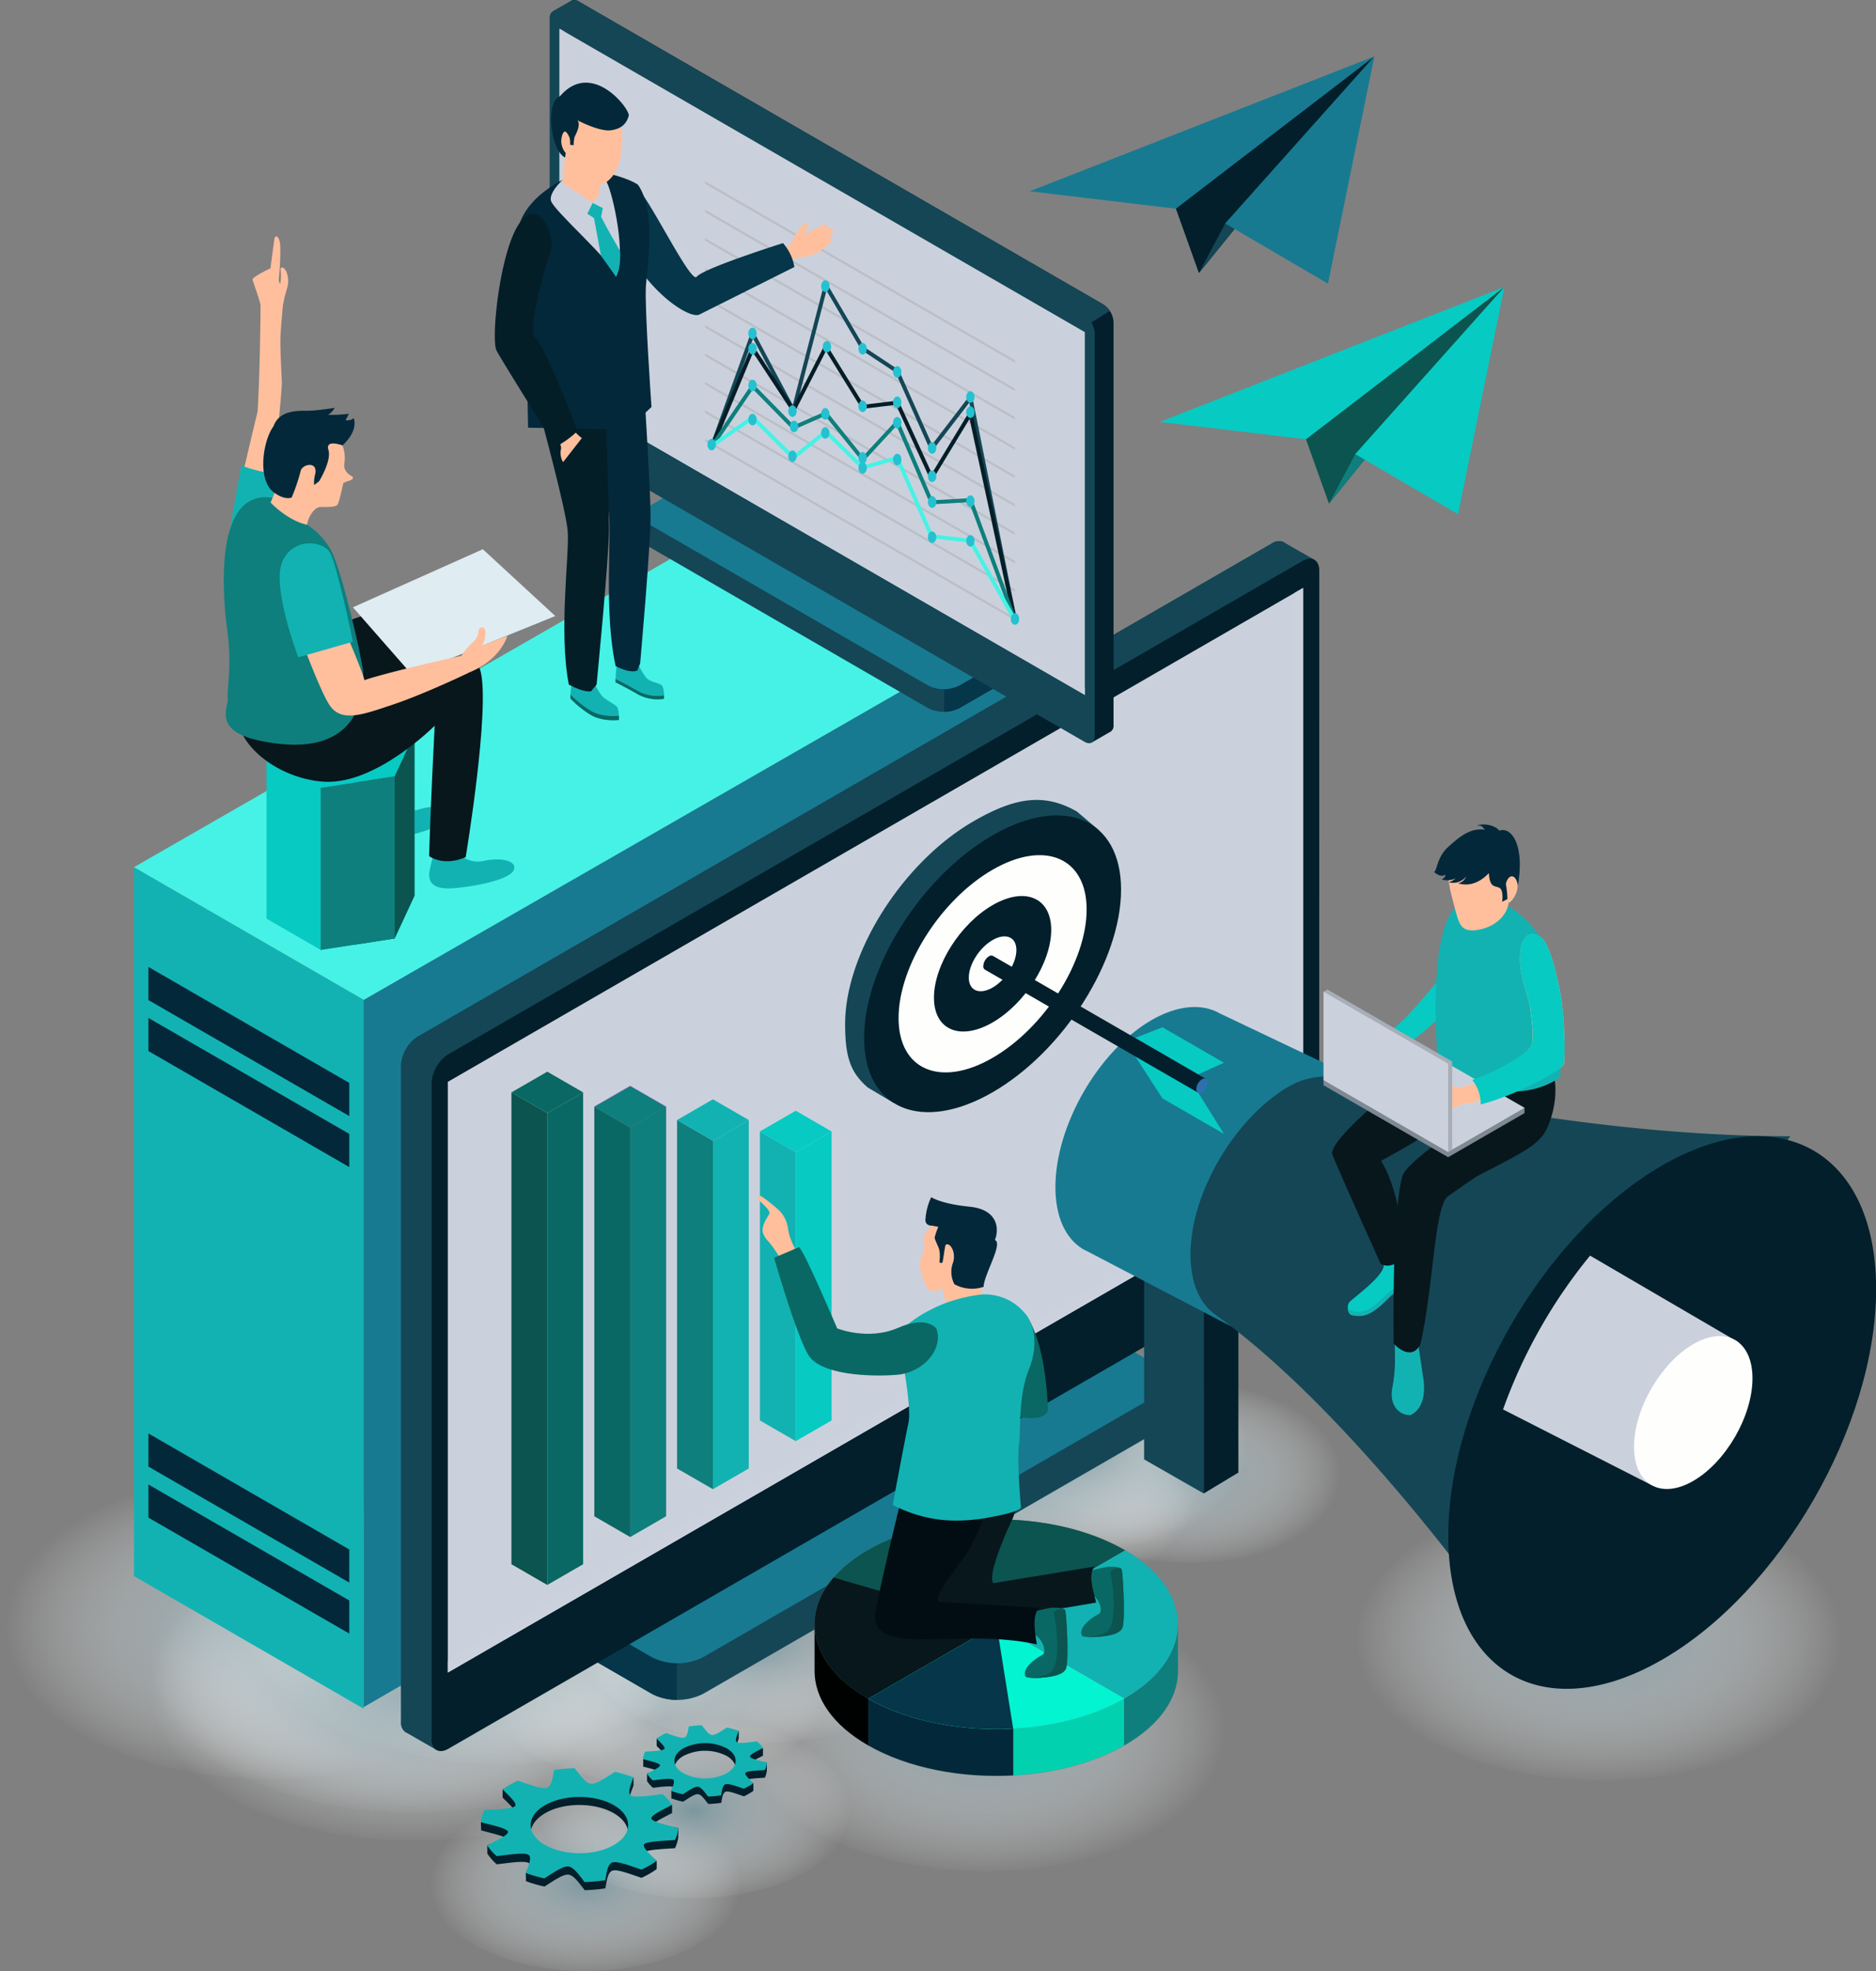 <svg xmlns="http://www.w3.org/2000/svg" xmlns:xlink="http://www.w3.org/1999/xlink" viewBox="0 0 563.47 591.92"><rect x="0" y="0" width="563.47" height="591.92" fill="#808080" stroke="none"/><defs><style>.cls-1{isolation:isolate;}.cls-10,.cls-11,.cls-12,.cls-2,.cls-3,.cls-4,.cls-42,.cls-5,.cls-51,.cls-52,.cls-6,.cls-7,.cls-8,.cls-9{mix-blend-mode:multiply;}.cls-2{fill:url(#radial-gradient);}.cls-3{fill:url(#radial-gradient-2);}.cls-4{fill:url(#radial-gradient-3);}.cls-5{fill:url(#radial-gradient-4);}.cls-6{fill:url(#radial-gradient-5);}.cls-7{fill:url(#radial-gradient-6);}.cls-8{fill:url(#radial-gradient-7);}.cls-9{fill:url(#radial-gradient-8);}.cls-10{fill:url(#radial-gradient-9);}.cls-11{fill:url(#radial-gradient-10);}.cls-12{fill:url(#radial-gradient-11);}.cls-13{fill:#12b2b2;}.cls-14{fill:#177a91;}.cls-15{fill:#46f2e6;}.cls-16{fill:#03283a;}.cls-17{fill:#144656;}.cls-18{fill:#053649;}.cls-19{fill:#021f2b;}.cls-20{fill:#cbd1dc;}.cls-21{fill:#cbd2de;}.cls-22{fill:#fefffc;}.cls-23{fill:#07cac3;}.cls-24{fill:#0e7f7c;}.cls-25{fill:#b26abf;}.cls-26{fill:#cc75db;}.cls-27{fill:#da8ce5;}.cls-28{fill:#096863;}.cls-29{fill:#0b544f;}.cls-30{fill:#2e4759;}.cls-31{fill:#40b5b5;}.cls-32{fill:#2f6faf;}.cls-33{fill:#08171c;}.cls-34{fill:#ffbf9d;}.cls-35{fill:#dfecf2;}.cls-36{fill:#2b2b2b;}.cls-37{fill:#7a8389;}.cls-38{fill:#000202;}.cls-39{fill:#02d1af;}.cls-40{fill:#6e777f;}.cls-41{fill:#03f4d1;}.cls-42{fill:#e2e2e2;}.cls-43{fill:#7f8993;}.cls-44{fill:url(#linear-gradient);}.cls-45{fill:#a7aeb7;}.cls-46{fill:#020d13;}.cls-47{opacity:0.4;}.cls-48{fill:#a3a3a3;}.cls-49{fill:#041e28;}.cls-50{fill:#24c1d1;}.cls-51{fill:url(#radial-gradient-12);}.cls-52{fill:url(#radial-gradient-13);}</style><radialGradient id="radial-gradient" cx="2716.94" cy="359" r="75.48" gradientTransform="matrix(-0.97, 0, 0, 0.58, 2930.5, 311.19)" gradientUnits="userSpaceOnUse"><stop offset="0" stop-color="#7c969e"/><stop offset="1" stop-color="#fff" stop-opacity="0"/></radialGradient><radialGradient id="radial-gradient-2" cx="2526.13" cy="320.13" r="75.48" gradientTransform="matrix(-0.97, 0, 0, 0.58, 2930.5, 306.39)" xlink:href="#radial-gradient"/><radialGradient id="radial-gradient-3" cx="2653.6" cy="249.76" r="47.77" gradientTransform="matrix(-0.97, 0, 0, 0.58, 2930.5, 297.69)" xlink:href="#radial-gradient"/><radialGradient id="radial-gradient-4" cx="2818.06" cy="339.24" r="54.6" gradientTransform="matrix(-0.97, 0, 0, 0.58, 2930.5, 308.75)" xlink:href="#radial-gradient"/><radialGradient id="radial-gradient-5" cx="2939.24" cy="315.17" r="80.58" gradientTransform="matrix(-0.97, 0, 0, 0.58, 2930.5, 305.78)" xlink:href="#radial-gradient"/><radialGradient id="radial-gradient-6" cx="2894.11" cy="329.67" r="80.58" gradientTransform="matrix(-0.97, 0, 0, 0.58, 2930.5, 307.57)" xlink:href="#radial-gradient"/><radialGradient id="radial-gradient-7" cx="2894.11" cy="341.66" r="80.58" gradientTransform="matrix(-0.97, 0, 0, 0.58, 2930.5, 309.05)" xlink:href="#radial-gradient"/><radialGradient id="radial-gradient-8" cx="2865.73" cy="308.98" r="80.58" gradientTransform="matrix(-0.97, 0, 0, 0.58, 2930.5, 305.01)" xlink:href="#radial-gradient"/><radialGradient id="radial-gradient-9" cx="2786.98" cy="321.64" r="54.6" gradientTransform="matrix(-0.97, 0, 0, 0.58, 2930.5, 306.58)" xlink:href="#radial-gradient"/><radialGradient id="radial-gradient-10" cx="2704.92" cy="256.97" r="54.59" gradientTransform="matrix(-0.97, 0, 0, 0.58, 2930.5, 298.58)" xlink:href="#radial-gradient"/><radialGradient id="radial-gradient-11" cx="2689.46" cy="238.79" r="54.6" gradientTransform="matrix(-0.97, 0, 0, 0.58, 2930.5, 296.33)" xlink:href="#radial-gradient"/><linearGradient id="linear-gradient" x1="239.25" y1="312.35" x2="283.9" y2="312.35" gradientTransform="translate(185.12)" gradientUnits="userSpaceOnUse"><stop offset="0" stop-color="#ffe2c4"/><stop offset="1" stop-color="#ffb870"/></linearGradient><radialGradient id="radial-gradient-12" cx="142.9" cy="424.78" r="48.28" gradientTransform="translate(37.24 319.33) scale(0.97 0.58)" xlink:href="#radial-gradient"/><radialGradient id="radial-gradient-13" cx="176.64" cy="393.41" r="48.28" gradientTransform="translate(37.24 315.45) scale(0.97 0.58)" xlink:href="#radial-gradient"/></defs><title>ADVERTISING SOLUTIONS</title><g class="cls-1"><g id="Layer_2" data-name="Layer 2"><g id="Layer_1-2" data-name="Layer 1"><path class="cls-2" d="M220.65,517.73c0,24.37,33.81,44.13,75.51,44.13s75.51-19.76,75.51-44.13-33.81-44.16-75.51-44.16S220.65,493.34,220.65,517.73Z"/><path class="cls-3" d="M405.66,490.56c0,24.37,33.81,44.13,75.51,44.13s75.5-19.76,75.5-44.13-33.8-44.15-75.5-44.15S405.66,466.17,405.66,490.56Z"/><path class="cls-4" d="M309.79,441.38c0,15.42,21.39,27.93,47.78,27.93s47.79-12.51,47.79-27.93S384,413.43,357.57,413.43,309.79,425.94,309.79,441.38Z"/><path class="cls-5" d="M143.49,503.9c0,17.64,24.46,31.93,54.62,31.93s54.62-14.29,54.62-31.93S228.28,472,198.11,472,143.49,486.27,143.49,503.9Z"/><path class="cls-6" d="M0,487.09c0,26,36.09,47.12,80.61,47.12s80.61-21.1,80.61-47.12S125.13,440,80.61,440,0,461.06,0,487.09Z"/><path class="cls-7" d="M43.76,497.22c0,26,36.09,47.12,80.61,47.12S205,523.24,205,497.22s-36.09-47.13-80.61-47.13S43.76,471.19,43.76,497.22Z"/><path class="cls-8" d="M43.76,505.61c0,26,36.09,47.11,80.61,47.11S205,531.63,205,505.61s-36.09-47.13-80.61-47.13S43.76,479.58,43.76,505.61Z"/><path class="cls-9" d="M71.28,482.77c0,26,36.09,47.12,80.61,47.12s80.6-21.1,80.6-47.12-36.08-47.14-80.6-47.14S71.28,456.74,71.28,482.77Z"/><path class="cls-10" d="M173.62,491.61c0,17.63,24.46,31.93,54.62,31.93s54.62-14.3,54.62-31.93-24.45-31.93-54.62-31.93S173.62,474,173.62,491.61Z"/><path class="cls-11" d="M253.19,446.41c0,17.63,24.45,31.93,54.62,31.93s54.61-14.3,54.61-31.93S338,414.48,307.81,414.48,253.19,428.77,253.19,446.41Z"/><path class="cls-12" d="M268.18,433.7c0,17.63,24.46,31.93,54.62,31.93s54.62-14.3,54.62-31.93S353,401.77,322.8,401.77,268.18,416.07,268.18,433.7Z"/><polygon class="cls-13" points="109.23 513.11 40.25 473.28 40.25 260.39 109.23 300.21 109.23 513.11"/><polygon class="cls-14" points="308.79 397.4 109.23 512.62 109.24 300.23 309.95 184.95 308.79 397.4"/><polygon class="cls-15" points="240.95 145.11 40.25 260.4 109.26 300.24 309.95 184.95 240.95 145.11"/><polygon class="cls-16" points="104.91 325.19 44.58 290.36 44.58 300.31 104.91 335.14 104.91 325.19"/><polygon class="cls-16" points="104.91 340.5 44.58 305.68 44.58 315.62 104.91 350.46 104.91 340.5"/><polygon class="cls-16" points="104.91 465.29 44.58 430.45 44.58 440.4 104.91 475.23 104.91 465.29"/><polygon class="cls-16" points="104.91 480.61 44.58 445.78 44.58 455.73 104.91 490.55 104.91 480.61"/><path class="cls-17" d="M350.76,425.11h0V414.7l-7.47,3.76-13.14-7.59a17.18,17.18,0,0,0-15.49,0l-132,76.23-7.52-3.67v10.29h0c-.17,1.73.89,3.5,3.18,4.82l17.43,10.07a17.12,17.12,0,0,0,15.49,0l136.35-78.72C349.85,428.57,350.9,426.83,350.76,425.11Z"/><path class="cls-18" d="M182.65,487.1l-7.52-3.67v10.29h0c-.17,1.73.89,3.5,3.18,4.82l17.43,10.07a15.86,15.86,0,0,0,7.53,1.84V475.19Z"/><path class="cls-14" d="M195.74,497.61a17.09,17.09,0,0,0,15.49,0L347.58,418.9c4.27-2.48,4.27-6.48,0-8.95l-17.43-10.06a17.12,17.12,0,0,0-15.49,0L178.31,478.61c-4.28,2.47-4.28,6.47,0,8.94Z"/><path class="cls-17" d="M394.73,168.1,385.81,163a2,2,0,0,0-.6-.35h0a3.77,3.77,0,0,0-3.18.52L125.42,311.32a11,11,0,0,0-5,8.64V517a3.48,3.48,0,0,0,1.45,3.23,2.6,2.6,0,0,0,.42.19l8.87,5.1,1.85-9.6-2.65,1.1L382,371.74a11,11,0,0,0,5-8.64V173.48Z"/><path class="cls-17" d="M385.81,163a2,2,0,0,0-.6-.35h0a3.77,3.77,0,0,0-3.18.52L125.42,311.32a9.9,9.9,0,0,0-3.14,3.14l171.53,108.2L382,371.74a11,11,0,0,0,5-8.64V173.48l7.72-5.38Z"/><path class="cls-19" d="M396.23,368.37a11,11,0,0,1-5,8.63L134.64,525.15c-2.75,1.59-5,.3-5-2.87V325.22a11,11,0,0,1,5-8.63L391.25,168.44c2.75-1.59,5-.3,5,2.88Z"/><polygon class="cls-20" points="391.38 353.94 134.5 502.25 134.5 324.87 391.38 176.56 391.38 353.94"/><polygon class="cls-21" points="388.87 178.01 388.87 351.98 134.5 498.84 134.5 502.25 391.38 353.94 391.38 176.56 388.87 178.01"/><polygon class="cls-17" points="361.55 448.47 343.64 438.24 343.64 364 361.55 364 361.55 448.47"/><polygon class="cls-19" points="361.55 448.47 371.96 442.19 371.96 364 361.55 364 361.55 448.47"/><path class="cls-14" d="M366.35,304.3h0c-5.24-3-12.47-2.57-20.45,2C329.91,315.57,317,338,317,356.48c0,9,3.09,15.41,8.12,18.52.44.27.91.48,1.38.71v0l43.42,22.68,44.95-71Z"/><path class="cls-17" d="M408.53,324.71h0c-7.41-1.84-14.58-2.61-22,1.89-15.79,9.56-28.95,31.67-28.95,50.14,0,8.44,2.74,14.56,7.22,17.86v0c41,29.34,83.14,89,83.14,89a1646,1646,0,0,1,89.78-142.4C472.21,341.19,408.53,324.71,408.53,324.71Z"/><path class="cls-19" d="M499.22,350C463.73,370.46,435,420.29,435,461.26s28.77,57.59,64.26,37.11,64.25-70.32,64.25-111.3S534.7,329.49,499.22,350Z"/><path class="cls-20" d="M451.45,423.24l44.92,22.88,25.88-43-44.66-26.07A155.74,155.74,0,0,0,451.45,423.24Z"/><path class="cls-22" d="M490.8,434.43c0,11.35,8,15.94,17.79,10.27s17.78-19.46,17.78-30.8-8-15.93-17.78-10.26S490.8,423.1,490.8,434.43Z"/><polygon class="cls-23" points="239.01 432.76 249.78 426.55 249.78 339.76 239.01 345.99 239.01 432.76"/><polygon class="cls-13" points="228.24 426.55 239.01 432.76 239.01 345.99 228.24 339.76 228.24 426.55"/><polygon class="cls-23" points="239.01 345.99 249.78 339.76 239.01 333.54 228.23 339.76 239.01 345.99"/><polygon class="cls-13" points="214.13 447.19 224.9 440.97 224.9 336.33 214.13 342.55 214.13 447.19"/><polygon class="cls-24" points="203.36 440.97 214.14 447.19 214.14 342.55 203.36 336.33 203.36 440.97"/><polygon class="cls-13" points="214.13 342.55 224.9 336.33 214.13 330.11 203.36 336.33 214.13 342.55"/><polygon class="cls-25" points="189.25 461.38 200.03 455.17 200.03 332.18 189.25 338.4 189.25 461.38"/><polygon class="cls-26" points="178.49 455.17 189.26 461.38 189.26 338.4 178.49 332.18 178.49 455.17"/><polygon class="cls-27" points="189.26 338.4 200.03 332.18 189.26 325.96 178.48 332.18 189.26 338.4"/><polygon class="cls-24" points="189.28 461.56 200.05 455.33 200.05 332.35 189.28 338.57 189.28 461.56"/><polygon class="cls-28" points="178.52 455.33 189.29 461.56 189.29 338.57 178.52 332.35 178.52 455.33"/><polygon class="cls-24" points="189.29 338.57 200.06 332.35 189.29 326.13 178.51 332.35 189.29 338.57"/><polygon class="cls-28" points="164.38 475.95 175.15 469.72 175.15 328.03 164.38 334.25 164.38 475.95"/><polygon class="cls-29" points="153.61 469.72 164.38 475.95 164.38 334.25 153.61 328.03 153.61 469.72"/><polygon class="cls-28" points="164.38 334.25 175.15 328.03 164.38 321.81 153.61 328.03 164.38 334.25"/><path class="cls-17" d="M328.75,251.19l1.26-1.93-6.53-5.55c-9.92-5.69-18.68-4.24-31.06,2.9-13,7.51-24.48,20.57-31.47,34.45-4.47,8.89-7.11,18.1-7.11,26.42,0,9.84,1.54,14.56,6.83,19.1l7.72,4.59,5.65-1.42c5.47-.19,11.73-2.12,18.38-6A75.59,75.59,0,0,0,310.35,309c12.28-13.55,20.66-31.26,20.66-46.1A28.39,28.39,0,0,0,328.75,251.19Z"/><path class="cls-30" d="M304.37,272.93c0,9.72-7.89,22.16-17.61,27.78s-17.61,2.28-17.61-7.45,7.88-22.16,17.61-27.77S304.37,263.2,304.37,272.93Z"/><path class="cls-31" d="M293.91,279c0,3.95-3.21,9-7.15,11.27s-7.15.93-7.15-3,3.2-9,7.15-11.27S293.91,275,293.91,279Z"/><path class="cls-19" d="M336.72,267.14c0,21.31-17.28,48.56-38.59,60.86s-38.59,5-38.59-16.31,17.28-48.56,38.59-60.86S336.72,245.82,336.72,267.14Z"/><path class="cls-22" d="M326.38,273.11c0,15.6-12.65,35.54-28.25,44.55s-28.24,3.66-28.24-11.94,12.64-35.54,28.24-44.55S326.38,257.51,326.38,273.11Z"/><path class="cls-19" d="M315.74,279.25c0,9.72-7.88,22.16-17.61,27.78s-17.61,2.28-17.61-7.45,7.89-22.16,17.61-27.78S315.74,269.52,315.74,279.25Z"/><path class="cls-22" d="M305.28,285.29c0,3.95-3.2,9-7.15,11.27s-7.15.93-7.15-3,3.2-9,7.15-11.27S305.28,281.34,305.28,285.29Z"/><polygon class="cls-23" points="349.15 308.47 367.62 319.13 359.9 322.62 340.94 311.68 349.15 308.47"/><polygon class="cls-23" points="349.15 329.84 367.62 340.5 359.9 328.1 340.94 317.15 349.15 329.84"/><path class="cls-19" d="M342.27,312.45l-44-25.39-.1-.05-.05,0h0a1.28,1.28,0,0,0-1.09.16,3.75,3.75,0,0,0-1.69,2.93,1.14,1.14,0,0,0,.58,1.13h0l63.95,36.89,2.41-4.08Z"/><path class="cls-32" d="M362.73,325.07A3.75,3.75,0,0,1,361,328c-.93.54-1.69.11-1.69-1A3.75,3.75,0,0,1,361,324.1C362,323.56,362.73,324,362.73,325.07Z"/><path class="cls-13" d="M110.84,242.12s-1.13,5-.89,6.6,1,4.28,7.54,3.24,16.12-3.8,17.52-6.59-3.15-4.17-9.5-2.21a8.26,8.26,0,0,1-6.84-1.34Z"/><path class="cls-33" d="M84.43,196.82c12.56-7.4,33.25-18.18,36-10.65,3.93,10.91,0,56.14,0,56.14s-5.67,3.44-10.94.58c-.87-18-1.45-39.18-1.45-39.18s-11,13-23.62,17.74Z"/><polygon class="cls-23" points="124.51 220.27 124.51 268.98 118.55 281.81 96.32 285.25 80.05 275.86 80.05 227.15 124.51 220.27"/><polygon class="cls-29" points="106.56 223.05 124.51 220.27 124.51 268.98 118.55 281.81 106.56 283.67 106.56 223.05"/><polygon class="cls-24" points="118.55 233.11 118.55 281.81 96.32 285.25 96.32 236.55 118.55 233.11"/><polygon class="cls-23" points="108.23 210.88 86 214.32 80.05 227.15 96.32 236.55 118.55 233.11 124.51 220.27 108.23 210.88"/><path class="cls-34" d="M77.37,123.62c.69-11.15.85-27.1.89-31.81h0c-.1-1.45-1.94-6.11-2.4-7.84-.19-.77,5.37-3.4,5.37-3.4s1-7.64,1.21-8.89,1.59-1,1.75,2.4a83.51,83.51,0,0,1-.42,9.49,2.41,2.41,0,0,0,.38,1.69,13.54,13.54,0,0,0,.15-4.09c-.34-1.22,1.24-1.31,1.91,1s.3,3.58-.49,6.18a28,28,0,0,0-.8,3.89c-.12,1.37-.34,3.82-.47,5.6-.34,4.66-.37,4.25.2,16.85.07,1.69-1.18,14.66-1.52,17.49l2.49-5.89a141,141,0,0,1-8.89,35.14l-7.61-2.57S74.83,133.9,77.37,123.62Z"/><path class="cls-13" d="M83.13,142.67c-2.07,11.42-4.1,18.77-4.1,18.77l-9.91-2.57s1.55-9.25,3.34-19.12C76,141.24,79.57,141.73,83.13,142.67Z"/><polygon class="cls-35" points="166.79 184.99 123.62 202.48 106 182.37 145.02 164.93 166.79 184.99"/><path class="cls-36" d="M115.49,215s.53,4.86,1.15,6.17,2,3.46,6.78.46,11.48-8.55,11.79-11.48-3.62-2.69-8,1.08a6.1,6.1,0,0,1-5.7,1Z"/><path class="cls-13" d="M130.32,256.38s-1.52,4.95-1.42,6.52.71,4.34,7.26,3.83,16.38-2.51,18-5.18-2.81-4.4-9.3-2.95a8.33,8.33,0,0,1-6.71-1.88Z"/><path class="cls-33" d="M97.49,214.32s43.75-24.14,46.8-12.95-4.41,56-4.41,56-5.93,3-11-.28c.56-18.05,1.68-39.17,1.68-39.17s-17.41,17.54-32.88,16.84S62.94,219.88,74,202C87.06,201,97.49,214.32,97.49,214.32Z"/><path class="cls-24" d="M87.41,155s9.45,3.31,12.93,12.27,7.49,27.6,7.49,27.6l1.19,6.32s3.84,28.69-31.19,21.19c-14.14-3-9.1-10.3-9.43-12.62S69.72,200,68.34,190s-4.6-43.34,13.52-40.52C90.64,152.32,87.41,155,87.41,155Z"/><path class="cls-34" d="M102.45,132.79s0,.08.1.24a10.48,10.48,0,0,1,.91,5.9c-.63,2.89,2.34,4.11,2.34,4.11s.76.77-.64,1.22a12.5,12.5,0,0,0-2.06.81s-1.13,5.5-1.67,6.4-3.05.76-5.15.78-3.86,3.49-4.06,5.34c-6.11-1.39-10.94-6.69-10.94-6.69l2-4.82S90.78,124.52,102.45,132.79Z"/><path class="cls-16" d="M95.84,144.52s3.81-6.11,2.8-9.43,4.21-1.34,4.21-1.34,4.81-4.05,3.38-8.18a3,3,0,0,1-2.43.61l1-1.94a38.31,38.31,0,0,1-6.26.32,5.67,5.67,0,0,0,2-2.08s-5.24.82-7.88.86-8.72-.45-10.52,4.69c-3.23,4.31-5,16.47.35,20,3.2,2.28,5.11,1.38,5.11,1.38a57,57,0,0,0,2.67-7.85c.34-2.19,5.31-3.29,4.4.85a8.73,8.73,0,0,0-.32,3.25Z"/><path class="cls-34" d="M102.28,186.2s6.79,15.79,7.17,18.05c4.61-1.7,24.51-6.43,29.16-7.28l0-.07a22.58,22.58,0,0,1,3.34-4,4.62,4.62,0,0,0,1.76-3.56c.07-.87,2-1.82,2.08.51a7.18,7.18,0,0,1-1,4l7.6-2.9s-2,7.3-11.7,11.07a.2.2,0,0,0,0,.05s-13.28,6.37-22.68,9.51-15.75,5.56-19.27-.21S88.25,186,88.25,186Z"/><path class="cls-13" d="M106,192.71s-4.77-23.3-6.94-26.85-11.24-4.56-14.34,3,4.87,28.53,4.87,28.53Z"/><polygon class="cls-23" points="451.86 86.18 348.35 126.69 392.98 132.01 451.86 86.18"/><polygon class="cls-29" points="392.26 131.92 399.17 151.24 451.86 86.18 392.26 131.92"/><polygon class="cls-24" points="407.06 136.37 399.17 151.24 451.86 86.18 407.06 136.37"/><polygon class="cls-23" points="451.86 86.18 437.93 154.42 407.06 136.37 451.86 86.18"/><polygon class="cls-14" points="412.8 16.93 309.29 57.44 353.92 62.76 412.8 16.93"/><polygon class="cls-19" points="353.19 62.67 360.1 81.99 412.8 16.93 353.19 62.67"/><polygon class="cls-17" points="367.99 67.11 360.1 81.99 412.8 16.93 367.99 67.11"/><polygon class="cls-14" points="412.8 16.93 398.86 85.17 367.99 67.11 412.8 16.93"/><path class="cls-37" d="M353.78,487.74l-5.74,0a39.51,39.51,0,0,0-10.24-8.21c-21.31-12.3-55.85-12.3-77.16,0a40.17,40.17,0,0,0-9.73,7.62l-6.23,0,0,14.66v.06c0,8.05,5.34,16.1,16,22.24,21.31,12.3,55.85,12.3,77.16,0,10.64-6.14,16-14.2,16-22.25,0,0,0-.05,0-.08Z"/><path class="cls-38" d="M247.37,487.1l-2.69,0,0,14.66v.06c0,8.05,5.34,16.1,16,22.24l.15.08V508.49C253.33,504.93,250.54,495,247.37,487.1Z"/><path class="cls-16" d="M261.39,508.76l-.6-.27v15.63c12,6.85,28,9.85,43.6,9V517.63C289.77,518.12,274.39,514.5,261.39,508.76Z"/><path class="cls-24" d="M353.78,487.74l-5.74,0a39.51,39.51,0,0,0-10.24-8.21c-21.31-12.3-55.85-12.3-77.16,0a40.17,40.17,0,0,0-9.73,7.62l-3.54,0c3.17,7.9,6,17.83,13.42,21.39v0l.6.27c13,5.74,28.38,9.36,43,8.87v0c12.21-.41,23.88-3.68,33.2-11v0a46.7,46.7,0,0,0,12.56-15.11,46.7,46.7,0,0,1-12.56,15.11v17.48l.21-.11c10.64-6.14,16-14.2,16-22.25,0,0,0-.05,0-.08Z"/><path class="cls-39" d="M304.39,517.63v15.49c12.11-.66,23.9-3.65,33.2-9V506.67C328.27,514,316.6,517.22,304.39,517.63Z"/><path class="cls-40" d="M337.8,510c-21.31,12.3-55.85,12.3-77.16,0s-21.3-32.25,0-44.55,55.85-12.3,77.16,0S359.1,497.72,337.8,510Z"/><path class="cls-29" d="M337.8,465.47c-21.31-12.3-55.85-12.3-77.16,0l0,0c-21.26,12.3-21.25,32.22,0,44.52l.16.08,38.53-22.24L338,465.56Z"/><path class="cls-33" d="M250.36,473.72c-10.15,11.78-6.73,26.47,10.28,36.3l.16.08,38.53-22.24Z"/><path class="cls-13" d="M337.8,510c21.25-12.27,21.3-32.15.15-44.46l-38.62,22.3L337.75,510Z"/><path class="cls-41" d="M299.33,487.86,260.8,510.1c21.3,12.2,55.69,12.19,76.95-.06Z"/><path class="cls-18" d="M299.33,487.86,260.8,510.1c11.94,6.84,28,9.84,43.52,9Z"/><path class="cls-23" d="M421.83,377.07a13.54,13.54,0,0,0,.94,3.3,16,16,0,0,1,.88,4.25,43.61,43.61,0,0,0-8.22,6.53c-3.74,4-6.54,4.45-9.36,3.77-1.35-.26-1.69-2.89-.68-4S416,383,415.63,379.71C417.25,378.09,421.83,377.07,421.83,377.07Z"/><path class="cls-13" d="M406.07,393.66c2.82.67,5,.29,9.36-4,3.21-3.14,7.41-5.56,8.09-6.23.09.66.13,1.34.13,1.34a36.61,36.61,0,0,0-7.31,5.76c-4.42,4.55-7.45,5-10.27,4.34-1-.19-1.42-1.64-1.2-2.85A1.79,1.79,0,0,0,406.07,393.66Z"/><path class="cls-33" d="M437.24,335s-10,6.88-22.43,13.59c6.14,10,6.92,26.38,6.5,29.31-3.84,3.59-6.62,1.62-6.62,1.62s-12.77-28.3-14.5-32.8,24.65-25.07,24.65-25.07Z"/><path class="cls-13" d="M426.05,404.15s.76,5.22,1.48,10-.41,9.18-3.88,10.81c-3.28.1-6.55-2.86-5.43-8.38s.69-10.24.72-12.84S426.05,404.15,426.05,404.15Z"/><path class="cls-33" d="M455,345.91s-6.13,3.47-20.08,13.3c-4.16,3.06-4.31,27.35-8.33,44.59-3,5.38-8-.36-8-.36s-.65-38.12,2.59-50.15c1.25-4.65,19.6-16.27,19.6-16.27Z"/><path class="cls-42" d="M414.36,318.69a3.07,3.07,0,0,1-1.14-1.18l2.36,1.31A11.2,11.2,0,0,1,414.36,318.69Z"/><path class="cls-23" d="M409.65,312c7.45,2.6,19.47-14.9,21.74-16.79,1.09-.9,1.39-2.48,1.45-4.43h5.55c-1.41,6-3.55,11.76-4.34,12.84-1.45,2-18.1,18.09-22.11,11.91C414.45,314.21,409.17,314.85,409.65,312Z"/><path class="cls-33" d="M439.26,341.39c.5-5.51,1.15-10.93-.2-13.43-1.15-2.14.63-9.7.63-9.7l26,1s3.62,7.48-.41,18.11c-2.31,6.06-5.83,7.68-21.8,15.9C444.33,348.32,445.36,340,439.26,341.39Z"/><path class="cls-13" d="M431.77,316.9s-3.71-41.58,7.68-45.94,21.82,6,26.28,16.07,2.87,31.79,2.91,36.46C453,334.24,431.33,322.06,431.77,316.9Z"/><path class="cls-34" d="M436.24,254.33s-2.84,4.54-.3,14.42c2.07,8,2.32,10.26,5.66,10.6s10.55-1.92,11.54-8.26c1-.22,3.8-4,2.2-7.06s-2.73.28-2.73.28.06-6.6-4.61-9S436.24,254.33,436.24,254.33Z"/><path class="cls-16" d="M447.21,262.26c0-.38-3.56,4.67-9.26,3a3.51,3.51,0,0,0,2.41-2,5,5,0,0,1-5.18,1.68,7.47,7.47,0,0,0,2.07-1.2,5.62,5.62,0,0,1-4.25.32c1.31-.57,1.11-1.43,1.11-1.43s-1.16,1.16-3.41-.81c.92-.12.82-4.33,4.14-7.36s6.76-6,11.2-5.29c-1.09-1.13-.93-1.39-2.5-1.15,1.77-1,5.67-.21,6.77,1.43,3.45-1.32,7.74,3.91,5.6,16.47,0-.31-.33-2.36-1.56-2.74s-2.24,2-2,2.61a27.91,27.91,0,0,1,.41,4.19l-1.58.82s.49-3.11-.63-4.05S447.43,267.05,447.21,262.26Z"/><polygon class="cls-43" points="434.96 347.5 397.52 325.88 397.52 324.29 457.9 332.66 457.9 334.26 434.96 347.5"/><polygon class="cls-20" points="434.96 345.91 397.52 324.29 420.46 311.05 457.9 332.66 434.96 345.91"/><path class="cls-44" d="M424.88,326.23c1.58-.11,3.38.27,6.17.32s2.68-1.51,2.79-3.77c.88.66,1.41,2.41,2.84,3.44s2.09,0,2.09,0l.3.23c10.09-1.78,19.16-9.72,20.75-12.11s-.65-12.64-1-19.33c0,0,1.53-6,6.93-2.94s2.57,24.93,2.57,27.39-20,11.3-29.49,12.16a13.08,13.08,0,0,1-5.45,1.88C425.18,333.34,423.3,326.34,424.88,326.23Z"/><path class="cls-34" d="M424.88,326.23c1.58-.11,3.38.27,6.17.32s2.68-1.51,2.79-3.77c.88.66,1.41,2.41,2.84,3.44s2.09,0,2.09,0l.3.23c10.09-1.78,19.16-9.72,20.75-12.11,1.06-1.59.48-6.4-.17-11.41-.55-4.42-3.67-10-3-17.06,0,0,.49-7.68,5.88-4.62,2.77,1.57,5.19,11.33,6.54,19.49a108.17,108.17,0,0,1,.74,18.56c0,2.45-21.51,11.46-31,12.32a13.08,13.08,0,0,1-5.45,1.88C425.18,333.34,423.3,326.34,424.88,326.23Z"/><path class="cls-23" d="M442.21,324.29c8.24-2.84,16.25-7.91,17.61-10,1.06-1.59.48-6.4-.17-11.41-.55-4.42-3.67-10-3-17.06,0,0,.49-7.68,5.88-4.62,2.77,1.57,5.19,11.33,6.54,19.49a108.17,108.17,0,0,1,.74,18.56c0,2-14.62,9.72-25.06,12.4A11.61,11.61,0,0,0,442.21,324.29Z"/><polygon class="cls-45" points="397.52 297.8 434.96 345.91 436.18 345.26 436.18 318.77 398.74 297.16 397.52 297.8"/><polygon class="cls-20" points="397.52 324.29 434.96 345.91 434.96 319.42 397.52 297.8 397.52 324.29"/><path class="cls-17" d="M193,161.29h0V154.9l4.59,2.31,8.07-4.66a10.49,10.49,0,0,1,9.51,0l81.08,46.81,4.62-2.25v6.32h0a3.23,3.23,0,0,1-1.95,3l-10.71,6.18a10.49,10.49,0,0,1-9.51,0L195,164.22A3.21,3.21,0,0,1,193,161.29Z"/><path class="cls-18" d="M296.26,199.36l4.62-2.25v6.32h0a3.23,3.23,0,0,1-1.95,3l-10.71,6.18a9.66,9.66,0,0,1-4.62,1.13V192.05Z"/><path class="cls-14" d="M288.22,205.82a10.49,10.49,0,0,1-9.51,0L195,157.48c-2.63-1.53-2.63-4,0-5.5l10.7-6.18a10.49,10.49,0,0,1,9.51,0l83.75,48.35c2.62,1.52,2.62,4,0,5.49Z"/><path class="cls-19" d="M166,3.45,171.48.32a1.36,1.36,0,0,1,.37-.21h0a2.3,2.3,0,0,1,1.95.32l157.6,91a6.76,6.76,0,0,1,3.06,5.3v121a2.15,2.15,0,0,1-.89,2,1.51,1.51,0,0,1-.26.12L327.87,223l-1.13-5.9,1.62.68L173.81,128.51a6.77,6.77,0,0,1-3.06-5.3V6.74Z"/><path class="cls-17" d="M171.48.32a1.36,1.36,0,0,1,.37-.21h0a2.3,2.3,0,0,1,1.95.32l157.6,91a6.09,6.09,0,0,1,1.93,1.92L228,159.79l-54.18-31.28a6.77,6.77,0,0,1-3.06-5.3V6.74L166,3.45Z"/><path class="cls-17" d="M165.09,126.44a6.77,6.77,0,0,0,3.06,5.31l157.59,91c1.69,1,3.06.19,3.06-1.76v-121a6.77,6.77,0,0,0-3.06-5.3l-157.59-91c-1.69-1-3.06-.18-3.06,1.77Z"/><polygon class="cls-20" points="168.06 117.58 325.83 208.67 325.83 99.73 168.06 8.64 168.06 117.58"/><polygon class="cls-20" points="169.6 9.53 169.6 116.38 325.83 206.58 325.83 208.67 168.06 117.58 168.06 8.64 169.6 9.53"/><path class="cls-28" d="M326.15,472.06a61.07,61.07,0,0,1,6.62-1.59c1.06,0,3.72-.08,4.1.79s1.15,14.51.31,17.32S327,492.16,325,491.25c-1.37-2.52,3.12-5.64,4.95-6.55s-.46-6.17-3-6.17S326.15,472.06,326.15,472.06Z"/><path class="cls-29" d="M336.9,471.31a.79.79,0,0,0-.35-.35c-1.93-.26-3.34.82-3,1.65s2.39,13.74-.77,17.09c-1.61,1.72-5.89,1.7-6.11,1.91,8.68,0,10.16-1.78,10.53-3C338,485.81,337.28,472.18,336.9,471.31Z"/><path class="cls-28" d="M307.75,394.3s6.22,6.57,7,29.16c-1.23,4.33-11.95,1.85-13.31,0s0-5.8,0-5.8h5.43l-1.64-10.86Z"/><path class="cls-33" d="M328.79,470.41l-30.47,5c-1.74-2.39,3.4-14.11,5.14-17.94,5.51-10.27-2.93-19.82-2.93-19.82l-13.77-4s-7.5,35.89-10.06,43.72c-4.57,14,39.46,6.15,52.51,3.87C328.93,479.41,326.44,472.91,328.79,470.41Z"/><path class="cls-28" d="M309.21,484.36a60.75,60.75,0,0,1,6.62-1.6c1.06,0,3.72-.08,4.1.8s1.14,14.5.31,17.31-10.2,3.58-12.18,2.66c-1.37-2.5,3.12-5.62,4.95-6.54s-.46-6.16-3.05-6.16S309.21,484.36,309.21,484.36Z"/><path class="cls-29" d="M319.93,483.56a.77.77,0,0,0-.35-.34c-1.93-.26-3.35.81-3,1.64s2.39,13.74-.76,17.1c-1.62,1.71-5.9,1.7-6.12,1.9,8.68,0,10.17-1.77,10.53-3C321.07,498.06,320.31,484.43,319.93,483.56Z"/><path class="cls-46" d="M312.2,482.77,281.94,481c-1.74-2.39,7.63-12.36,9.38-16.19,8.17-15.43,6.94-22.4,6.94-22.4l-25.42-1s-7.79,31-9.83,42.38c-2.59,14.48,24.53,4.72,48.42,10C311.15,491.87,309.63,484.94,312.2,482.77Z"/><path class="cls-34" d="M283.56,366.87a6.17,6.17,0,0,0-5.88,4.29,3.36,3.36,0,0,0-.19,2c.32,1.29-.24,3.24-.82,4.66-1.06,2.67.71,7.36,2.43,9.67a3.81,3.81,0,0,0,3.85-.75l1.24,4.89,10.9-2.45a20,20,0,0,1,.28-9.83c1.47-5.92,1.07-8.92-2.77-11s-9-1.51-9-1.51"/><path class="cls-16" d="M279.7,359.49s2.8,2,11.53,2.87,8.87,6.93,7.59,10c2.56,1-3.29,10.37-3.39,14.06a10.94,10.94,0,0,1-8.78-.79,8,8,0,0,1-.5-6.21c1.2-3.23-.76-6.48-2.09-5.63-.28.19-.83,5.36-1.05,5.41a2.33,2.33,0,0,1-.65,0c-.38-.09.15-1.4-.2-3.65-.16-1.08-1.51-3.36-1.42-4a22.91,22.91,0,0,1,1.09-3.14l-1.87-.36s-2.08.15-2-1.83a18.42,18.42,0,0,1,1.74-6.73"/><path class="cls-13" d="M269.58,400.53s4.79-5.66,14.84-9.39a48.3,48.3,0,0,1,10-2.38,15.49,15.49,0,0,1,13.94,6.29c1.65,2.17,3.95,8,.68,16.15s-2.38,18.21-2.95,22.3c-.71,5.18.57,19.28.57,19.28s-.3,1.08-7.6,2.5l-3.82.74c-7.57,1-16.24,1.38-27.09-4.08,1.07-6,3.57-19.16,4.73-24.79s-3.33-26.62-3.33-26.62"/><path class="cls-34" d="M238.7,374.76a19.3,19.3,0,0,1-1.94-5.27,9.86,9.86,0,0,0-2.47-5.75,48.14,48.14,0,0,0-5.64-4.54c-.44-.17-1.78.22-.53,1.38s3.07,2.78,3,3.74c0,.58-3.07,3.94-1.72,6.49s.81.56,4.75,6.67C237.81,380.93,238.7,374.76,238.7,374.76Z"/><path class="cls-28" d="M281.26,399s-2.66-4.14-11.56-.25-18.24.16-18.24.16-9.6-22.6-11.43-24.42c-6.39,2.74-7.54,3.19-7.54,3.19s6.65,23.17,10.3,29.21,18.72,6.62,26.68,5.94S283.46,405,281.26,399Z"/><g class="cls-47"><polygon class="cls-48" points="304.86 186.29 211.74 132.53 211.74 131.76 304.86 185.53 304.86 186.29"/><polygon class="cls-48" points="304.86 177.76 211.74 123.99 211.74 123.22 304.86 176.99 304.86 177.76"/><polygon class="cls-48" points="304.86 169.22 211.74 115.45 211.74 114.69 304.86 168.45 304.86 169.22"/><polygon class="cls-48" points="304.86 160.68 211.74 106.92 211.74 106.15 304.86 159.91 304.86 160.68"/><polygon class="cls-48" points="304.86 152.14 211.74 98.38 211.74 97.61 304.86 151.37 304.86 152.14"/><polygon class="cls-48" points="304.86 143.6 211.74 89.84 211.74 89.07 304.86 142.84 304.86 143.6"/><polygon class="cls-48" points="304.86 135.07 211.74 81.31 211.74 80.53 304.86 134.3 304.86 135.07"/><polygon class="cls-48" points="304.86 126.01 211.74 72.25 211.74 71.48 304.86 125.24 304.86 126.01"/><polygon class="cls-48" points="304.86 117.47 211.74 63.71 211.74 62.94 304.86 116.7 304.86 117.47"/><polygon class="cls-48" points="304.86 108.94 211.74 55.17 211.74 54.4 304.86 108.16 304.86 108.94"/></g><polygon class="cls-17" points="304.28 186.41 291.16 120.87 279.68 135.83 269 111.88 258.7 105.07 248.24 87.26 238.5 124.84 226.18 101.64 214.51 134.01 213.39 133.6 225.97 98.72 238.12 121.59 247.81 84.18 259.58 104.23 269.95 111.08 279.95 133.52 291.81 118.07 305.44 186.18 304.28 186.41"/><polygon class="cls-49" points="304.28 186.42 291.22 125.77 279.74 144.71 269.12 121.56 258.84 122.8 248.08 105.41 238.37 124.39 226.19 105.87 214.5 134.03 213.4 133.58 225.96 103.35 238.24 122.04 247.98 102.99 259.45 121.53 269.84 120.27 279.89 142.18 291.75 122.6 305.44 186.17 304.28 186.42"/><polygon class="cls-24" points="304.31 186.5 291.08 150.8 279.43 151.46 269.29 127.86 259.11 138.85 247.85 124.88 238.17 129.13 226.16 116.9 214.44 134.14 213.46 133.47 225.99 115.03 238.44 127.71 248.2 123.42 259.18 137.04 269.67 125.71 280.19 150.22 291.89 149.56 305.42 186.09 304.31 186.5"/><polygon class="cls-15" points="304.34 186.58 291.11 162.95 279.41 161.59 269.14 138.19 258.97 141.11 247.99 130.4 238.27 138.26 226.01 126.17 214.29 134.29 213.61 133.32 226.14 124.63 238.35 136.67 248.06 128.81 259.31 139.78 269.81 136.77 280.22 160.49 291.85 161.84 305.38 186 304.34 186.58"/><path class="cls-50" d="M215,133.51c0,1-.57,1.74-1.26,1.74s-1.26-.78-1.26-1.74.57-1.74,1.26-1.74S215,132.55,215,133.51Z"/><path class="cls-50" d="M227.28,126c0,1-.56,1.74-1.25,1.74s-1.26-.78-1.26-1.74.56-1.74,1.26-1.74S227.28,125.05,227.28,126Z"/><path class="cls-50" d="M227.28,115.73c0,1-.56,1.74-1.25,1.74s-1.26-.78-1.26-1.74S225.33,114,226,114,227.28,114.77,227.28,115.73Z"/><path class="cls-50" d="M227.28,104.73c0,1-.56,1.74-1.25,1.74s-1.26-.78-1.26-1.74S225.33,103,226,103,227.28,103.77,227.28,104.73Z"/><path class="cls-50" d="M227.28,100.12c0,1-.56,1.74-1.25,1.74s-1.26-.78-1.26-1.74.56-1.73,1.26-1.73S227.28,99.16,227.28,100.12Z"/><ellipse class="cls-50" cx="247.9" cy="85.92" rx="1.26" ry="1.74"/><path class="cls-50" d="M249.63,104.12c0,1-.57,1.74-1.26,1.74s-1.26-.78-1.26-1.74.56-1.74,1.26-1.74S249.63,103.16,249.63,104.12Z"/><path class="cls-50" d="M249.14,124.27c0,1-.56,1.74-1.26,1.74s-1.25-.78-1.25-1.74.56-1.74,1.25-1.74S249.14,123.31,249.14,124.27Z"/><path class="cls-50" d="M249.14,130c0,1-.56,1.74-1.26,1.74s-1.25-.78-1.25-1.74.56-1.74,1.25-1.74S249.14,129.07,249.14,130Z"/><path class="cls-50" d="M260.35,140.51c0,1-.56,1.74-1.25,1.74s-1.26-.78-1.26-1.74.56-1.74,1.26-1.74S260.35,139.55,260.35,140.51Z"/><path class="cls-50" d="M260.35,137.49c0,1-.56,1.74-1.25,1.74s-1.26-.78-1.26-1.74.56-1.74,1.26-1.74S260.35,136.53,260.35,137.49Z"/><path class="cls-50" d="M260.35,122c0,1-.56,1.74-1.25,1.74s-1.26-.78-1.26-1.74.56-1.74,1.26-1.74S260.35,121.08,260.35,122Z"/><path class="cls-50" d="M260.35,104.73c0,1-.56,1.74-1.25,1.74s-1.26-.78-1.26-1.74.56-1.74,1.26-1.74S260.35,103.77,260.35,104.73Z"/><path class="cls-50" d="M270.75,111.67c0,1-.57,1.74-1.26,1.74s-1.26-.78-1.26-1.74.57-1.74,1.26-1.74S270.75,110.71,270.75,111.67Z"/><path class="cls-50" d="M270.75,120.79c0,1-.57,1.74-1.26,1.74s-1.26-.78-1.26-1.74.57-1.74,1.26-1.74S270.75,119.83,270.75,120.79Z"/><path class="cls-50" d="M270.75,126.93c0,1-.57,1.74-1.26,1.74s-1.26-.78-1.26-1.74.57-1.73,1.26-1.73S270.75,126,270.75,126.93Z"/><path class="cls-50" d="M270.75,138c0,1-.57,1.73-1.26,1.73s-1.26-.77-1.26-1.73.57-1.74,1.26-1.74S270.75,137,270.75,138Z"/><path class="cls-50" d="M281.22,161.32c0,1-.57,1.74-1.26,1.74s-1.26-.78-1.26-1.74.56-1.74,1.26-1.74S281.22,160.36,281.22,161.32Z"/><path class="cls-50" d="M281.22,150.77c0,1-.57,1.74-1.26,1.74s-1.26-.78-1.26-1.74S279.26,149,280,149,281.22,149.81,281.22,150.77Z"/><path class="cls-50" d="M281.22,143c0,1-.57,1.74-1.26,1.74s-1.26-.77-1.26-1.74.56-1.73,1.26-1.73S281.22,142,281.22,143Z"/><path class="cls-50" d="M281.22,134.52c0,1-.57,1.74-1.26,1.74s-1.26-.78-1.26-1.74.56-1.74,1.26-1.74S281.22,133.56,281.22,134.52Z"/><path class="cls-50" d="M292.72,119.21c0,1-.56,1.74-1.25,1.74s-1.26-.78-1.26-1.74.56-1.74,1.26-1.74S292.72,118.25,292.72,119.21Z"/><path class="cls-50" d="M292.72,123.78c0,1-.56,1.74-1.25,1.74s-1.26-.78-1.26-1.74.56-1.74,1.26-1.74S292.72,122.82,292.72,123.78Z"/><path class="cls-50" d="M292.72,150.49c0,1-.56,1.74-1.25,1.74s-1.26-.78-1.26-1.74.56-1.74,1.26-1.74S292.72,149.53,292.72,150.49Z"/><path class="cls-50" d="M292.72,162.42c0,1-.56,1.74-1.25,1.74s-1.26-.78-1.26-1.74.56-1.74,1.26-1.74S292.72,161.46,292.72,162.42Z"/><path class="cls-50" d="M306.12,185.88c0,1-.56,1.74-1.26,1.74s-1.26-.78-1.26-1.74.57-1.74,1.26-1.74S306.12,184.92,306.12,185.88Z"/><path class="cls-50" d="M239.76,128.06c0,1-.56,1.74-1.26,1.74s-1.26-.78-1.26-1.74.56-1.74,1.26-1.74S239.76,127.1,239.76,128.06Z"/><path class="cls-50" d="M239.28,123.46c0,1-.57,1.74-1.26,1.74s-1.26-.78-1.26-1.74.56-1.74,1.26-1.74S239.28,122.5,239.28,123.46Z"/><path class="cls-50" d="M239.28,137c0,1-.57,1.73-1.26,1.73s-1.26-.78-1.26-1.73.56-1.74,1.26-1.74S239.28,136.08,239.28,137Z"/><path class="cls-34" d="M234.81,75s2.6-1.14,3.14-2.48a7.25,7.25,0,0,1,1.17-2.4c.7-.89,1.72-2.6,2.73-3.11s1,1.23.43,1.76a4,4,0,0,0-.76,1.71s5.28-3,6.61-3,.25,1.34,0,1.43c1.43-.57,1.87-.25,2-.19s.19.89-.76,1.3c.5-.33,1.63.25-.67,1.94,1.19-.72,1.28.42.46,1.15s-3.82,3.63-7.09,3.92a13.17,13.17,0,0,0-5.39,1.62Z"/><path class="cls-18" d="M235.18,73s-23.92,7.55-25.93,10.12c-1.86,2.22-15.26-25.73-18.32-27s-8,5.45-4.7,13.85C192.8,86.77,207,96,210.07,94.45L238.6,80.18A14.64,14.64,0,0,0,235.18,73Z"/><path class="cls-13" d="M191.89,200s.82,1.55,2,3.25,4.23,1.73,4.95,2.65.63,3.9.63,3.9a12.37,12.37,0,0,1-7.78-1.31c-3.65-2.11-6.77-3.64-6.77-3.64a28.57,28.57,0,0,1,.29-4.7C185.46,199.45,191.89,200,191.89,200Z"/><path class="cls-28" d="M191.64,207.53c-3.6-2.08-6.68-3.59-6.76-3.63,0,.57,0,1,0,1s3.12,1.53,6.77,3.64a12.37,12.37,0,0,0,7.78,1.31s0-.41,0-1A12.36,12.36,0,0,1,191.64,207.53Z"/><path class="cls-16" d="M174.28,121s7.84,26.44,8.63,33.32-1.54,29.46,2,45.71c4.77,2.44,6.53,1.31,6.53,1.31l.83-2.11s3.29-36.63,3.13-45.17-1.65-32.7-1.65-32.7Z"/><path class="cls-13" d="M178.45,205.07s.78,1.56,1.88,3.29,4.32,3,5,3.91.55,3.92.55,3.92-5,.63-8.55-1.57a30.5,30.5,0,0,1-6-4.85,29.19,29.19,0,0,1,.39-4.7C172,204.36,178.45,205.07,178.45,205.07Z"/><path class="cls-28" d="M185.9,214.94s-5,.63-8.55-1.56a30.62,30.62,0,0,1-6-4.82c0,.69,0,1.21,0,1.21a30.5,30.5,0,0,0,6,4.85c3.6,2.2,8.55,1.57,8.55,1.57s0-.59,0-1.33Z"/><path class="cls-49" d="M162.56,125.7s7.28,26.7,7.93,33.59-2.78,30,.36,46.29c4.72,2.54,6.7,2,6.7,2l1.64-2s3.7-37.84,3.72-46.38-.94-32.72-.94-32.72Z"/><path class="cls-16" d="M175.78,51.11s-14.17,4.24-19,14.29,1.41,23,1.27,26.31.57,36.73.57,36.73l25.48.47,2.7-6.11,3.41,4.57,5.47-5.16s-2.1-30-1.68-36.28,3.14-22.7-2.42-30.5C187.35,52.67,177.07,50.67,175.78,51.11Z"/><path class="cls-20" d="M170.38,52.74s-5.48,4.45-4.93,7.42S184.24,78.69,185,83.08c3.25-6.23-.89-24.88-2.78-28.43S170.38,52.74,170.38,52.74Z"/><polygon class="cls-34" points="169.95 44.53 169.03 55 178.02 60.94 179.79 58.54 180.49 52.74 169.95 44.53"/><path class="cls-34" d="M186.51,35.55s2.65,16-5.56,19.81c-3.39.7-10.57-4-10.43-9.2-2.83-.57-2.83-5.94-1.41-7.07s2,1.83,2,1.83-1.35-7.21,2.9-7.28S186.51,35.55,186.51,35.55Z"/><path class="cls-16" d="M173.42,36.11s6.65,3.54,10.19,3,4.66-2.4,5.23-4.31-11.12-17.12-20.66-5.87c-4.31,1.41-3,16,1.53,18.37.08-.41.21-1.32.21-1.32a5.75,5.75,0,0,1-1.34-3.82c.21-2,.7-2.62,1.13-2.66s1.31,1.45,1.45,2.23a8.18,8.18,0,0,1,.07,1.73l1.06.18a11.66,11.66,0,0,1,.28-2.47C172.82,40.53,174.62,37.49,173.42,36.11Z"/><path class="cls-13" d="M178,60.94l-1.6,3.25,2,1.27,2.09,11.26L185,83.08s1.62-2.3,1.21-7.79c-3.23-5.45-5.67-10.19-5.67-10.19l.53-2.61Z"/><path class="cls-34" d="M171.73,128.16,166.21,130s2.68,3.34,2.28,4.88a5.48,5.48,0,0,0,.63,3.9l5.65-7.24A9.79,9.79,0,0,1,171.73,128.16Z"/><path class="cls-49" d="M173.52,129.38s-9.9-25.89-12.82-28.06c-2.52-2,3.46-22.68,4.76-26.13s-3.18-16.46-9.23-8.44-8.86,35.16-7.08,38.54,17.79,28.86,17.79,28.86A28.9,28.9,0,0,0,173.52,129.38Z"/><path class="cls-51" d="M224.09,563.69c0,15.59-21.63,28.23-48.3,28.23s-48.3-12.64-48.3-28.23,21.62-28.23,48.3-28.23S224.09,548.1,224.09,563.69Z"/><path class="cls-52" d="M256.81,541.76c0,15.6-21.63,28.24-48.3,28.24s-48.3-12.64-48.3-28.24,21.62-28.23,48.3-28.23S256.81,526.17,256.81,541.76Z"/><path class="cls-19" d="M192.69,563.9c.82-.39,1.62-.79,2.39-1.24a24.62,24.62,0,0,0,2.14-1.38,22.78,22.78,0,0,0,0-2.48c-1.95-1.94-4.42-1.76-3.72-2.55s5.24-1,9.24-1.26a10.32,10.32,0,0,0,1-3.59c-.07,0,.08-2.46,0-2.48-3.61-.93-7.85.56-8.09-.35s3.22-2.57,6.21-4.13c0-.06,0-2.48,0-2.48-3.93.48-11.14.37-12.33-.32s-.08-3.21.75-5.48v-2.48c-2.69,1.72-11.14,4.58-12.75,4.43s-3.27-2.57-4.91-4.68a49.57,49.57,0,0,0-6.22.56c-.41,2.31-.7,4.9-2.18,5.33s-5.22-1-8.72-2.15c-.82.39-3.76-.3-4.53.14v2.48c2,2,4.45,4.21,3.73,5s-5.95,1.25-9.95,1.5c-.55,1.18-.16,2.15-.26,3.35,3.66,1,7.85,1.9,8.11,2.84s-3.41.2-6.23,1.65v2.48a16.18,16.18,0,0,0,2.84,3.23c3.92-.48,8.3-1.13,9.5-.44s0,.9-.76,3c-.07.19.07,2.29,0,2.48a39.87,39.87,0,0,0,5.6,1.63c2.7-1.72,5.55-3.73,7.16-3.58s3.26,2.56,4.9,4.67a51.33,51.33,0,0,0,6.22-.55c.42-2.31.7-4.91,2.19-5.34S189.2,562.74,192.69,563.9Zm-29-7.39c-5.71-3.3-5.72-8.65,0-12s15-3.3,20.7,0,5.71,8.65,0,12S169.45,559.81,163.73,556.51Z"/><path class="cls-13" d="M192.69,561.42c.82-.38,1.62-.79,2.39-1.24a24.62,24.62,0,0,0,2.14-1.38c-2-2-4.45-4.2-3.72-5s5.24-1,9.24-1.26a10.26,10.26,0,0,0,1-3.59c-3.66-.95-7.84-1.9-8.09-2.83s3.22-2.58,6.21-4.13a16.15,16.15,0,0,0-2.83-3.23c-3.94.48-8.31,1.12-9.5.43s-.08-3.21.75-5.48a41.13,41.13,0,0,0-5.59-1.64c-2.7,1.73-5.55,3.74-7.16,3.59s-3.27-2.56-4.91-4.68a51.52,51.52,0,0,0-6.22.56c-.41,2.31-.7,4.9-2.18,5.34s-5.22-1-8.72-2.16c-.82.39-1.62.8-2.39,1.24a24.62,24.62,0,0,0-2.14,1.38c2,2,4.45,4.21,3.73,5s-5.24,1-9.24,1.26a10.5,10.5,0,0,0-1,3.59c3.66.94,7.85,1.89,8.11,2.83s-3.24,2.57-6.23,4.13a16.18,16.18,0,0,0,2.84,3.23c3.92-.48,8.3-1.12,9.5-.43s.08,3.21-.76,5.48a41.27,41.27,0,0,0,5.6,1.64c2.7-1.73,5.55-3.74,7.16-3.59s3.26,2.56,4.9,4.68a49.41,49.41,0,0,0,6.22-.57c.42-2.3.7-4.89,2.19-5.33S189.2,560.26,192.69,561.42Zm-29-7.39c-5.71-3.3-5.72-8.65,0-11.94s15-3.31,20.7,0,5.71,8.64,0,11.94S169.45,557.33,163.73,554Z"/><path class="cls-19" d="M223.43,539.41a16.12,16.12,0,0,0,1.49-.77c.49-.28.93-.57,1.35-.86,0,0,.06-2.24,0-2.29-1.22-1.22-2.77-.38-2.33-.87s3.28-.64,5.79-.8a6.55,6.55,0,0,0,.6-2.25s0-2.27,0-2.28c-2.26-.58-4.92,1.08-5.07.51s2-1.61,3.9-2.59c0,0,0-2.29,0-2.29-2.47.3-7,1-7.74.54s0-2,.47-3.45v-2.28c-1.69,1.08-7,3.6-8,3.51s-2-1.61-3.07-2.93a29.75,29.75,0,0,0-3.9.35c-.27,1.44-.45,3.07-1.37,3.34s-3.28-.62-5.47-1.35c-.52.24-2.36-.92-2.84-.64v2.28c1.25,1.27,2.79,2.64,2.33,3.16s-3.89.6-6.4.76c0,0,.07,1.53,0,2.28,2.3.6,4.92,1.19,5.09,1.78s-2.14-.6-3.91.31v2.28a10,10,0,0,0,1.78,2c2.46-.31,5.17-.63,6-.27.21.09,0-.17-.48,1.15,0,.12,0,2.17,0,2.29a24.7,24.7,0,0,0,3.52,1c1.69-1.08,3.48-2.34,4.49-2.25s2,1.61,3.07,2.93a31.4,31.4,0,0,0,3.9-.34c.26-1.45.44-3.08,1.37-3.35S221.24,538.69,223.43,539.41Zm-18.16-4.63c-3.59-2.07-3.59-5.42,0-7.49a14.36,14.36,0,0,1,13,0c3.58,2.07,3.58,5.42,0,7.49A14.32,14.32,0,0,1,205.27,534.78Z"/><path class="cls-13" d="M223.43,537.13c.51-.24,1-.5,1.49-.78a13.58,13.58,0,0,0,1.35-.86c-1.26-1.27-2.79-2.64-2.33-3.16s3.28-.64,5.79-.79a6.61,6.61,0,0,0,.6-2.25c-2.29-.59-4.91-1.19-5.07-1.78s2-1.61,3.9-2.59a10.32,10.32,0,0,0-1.78-2c-2.47.3-5.21.7-6,.27s0-2,.47-3.44a25.53,25.53,0,0,0-3.51-1c-1.69,1.08-3.48,2.34-4.49,2.25s-2-1.6-3.07-2.93a31.57,31.57,0,0,0-3.9.35c-.27,1.45-.45,3.07-1.37,3.35s-3.28-.63-5.47-1.35c-.52.24-1,.49-1.5.77a15.5,15.5,0,0,0-1.34.87c1.25,1.26,2.79,2.64,2.33,3.15s-3.29.64-5.79.8a6.63,6.63,0,0,0-.61,2.25c2.3.59,4.92,1.19,5.09,1.77s-2,1.62-3.91,2.6a10,10,0,0,0,1.78,2c2.46-.3,5.21-.7,6-.27s0,2-.48,3.44a26.09,26.09,0,0,0,3.52,1c1.69-1.09,3.48-2.35,4.49-2.26s2,1.61,3.07,2.94a33.44,33.44,0,0,0,3.9-.35c.26-1.45.44-3.08,1.37-3.35S221.24,536.4,223.43,537.13Zm-18.16-4.63c-3.59-2.08-3.59-5.43,0-7.5a14.36,14.36,0,0,1,13,0c3.58,2.07,3.58,5.42,0,7.5A14.38,14.38,0,0,1,205.27,532.5Z"/></g></g></g></svg>